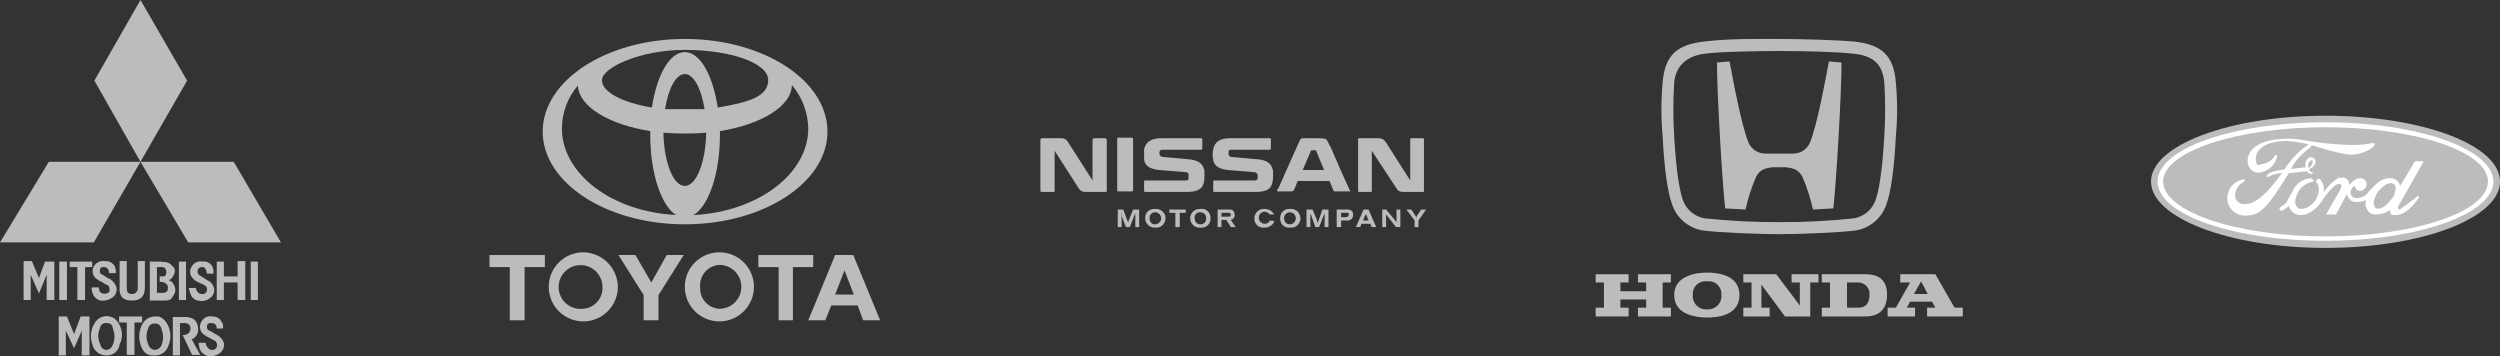 <svg width="554" height="79" viewBox="0 0 554 79" fill="none" xmlns="http://www.w3.org/2000/svg">
<rect x="0" y="0" width="554" height="79" fill="#333333" stroke="none"/>
<g clip-path="url(#clip0_13_29)">
<path fill-rule="evenodd" clip-rule="evenodd" d="M41.465 17.866L31.129 0L20.915 17.866L31.129 35.854L41.465 17.866Z" fill="#BCBCBC"/>
<path fill-rule="evenodd" clip-rule="evenodd" d="M0 53.72H20.793L31.129 35.854H10.822L0 53.72Z" fill="#BCBCBC"/>
<path fill-rule="evenodd" clip-rule="evenodd" d="M51.801 35.854H31.129L41.708 53.72H62.258L51.801 35.854Z" fill="#BCBCBC"/>
<path fill-rule="evenodd" clip-rule="evenodd" d="M12.038 57.974H9.971L8.633 61.62L7.053 57.852H5.229V66.481H6.809V60.891L8.633 65.023L10.336 60.891V66.481H12.038V57.974ZM14.835 66.481V57.974H13.133V66.481H14.835ZM15.443 59.189H17.145V66.481H18.848V59.189H20.428V57.974H15.443V59.189ZM41.222 57.974H39.641V66.481H41.222V57.974ZM54.354 57.852H52.652V61.255H49.612V57.974H48.031V66.481H49.612V62.592H52.652V66.481H54.354V57.852ZM57.151 57.974H55.57V66.481H57.151V57.974ZM25.414 58.946C25.178 58.587 24.852 58.296 24.467 58.104C24.083 57.912 23.654 57.825 23.225 57.852C22.788 57.789 22.342 57.847 21.935 58.018C21.528 58.189 21.175 58.468 20.915 58.825C20.621 59.245 20.485 59.755 20.529 60.266C20.573 60.777 20.796 61.256 21.158 61.62L22.009 62.228C22.739 62.471 22.982 62.835 23.59 63.078C23.762 63.108 23.917 63.197 24.029 63.331C24.14 63.464 24.2 63.634 24.198 63.808C24.441 64.537 24.198 64.901 23.59 65.023C23.337 65.1 23.067 65.107 22.81 65.043C22.553 64.979 22.318 64.846 22.131 64.659C21.994 64.351 21.912 64.022 21.888 63.686H20.307C20.277 64.145 20.36 64.604 20.55 65.023C20.679 65.407 20.903 65.753 21.2 66.029C21.498 66.305 21.859 66.503 22.252 66.603C23.15 66.737 24.065 66.519 24.806 65.995C25.209 65.749 25.521 65.38 25.696 64.942C25.872 64.503 25.901 64.02 25.779 63.565C25.522 62.871 25.055 62.276 24.441 61.863C23.909 61.667 23.415 61.379 22.982 61.012C22.252 60.769 22.131 60.526 22.131 60.04C22.131 59.554 22.252 59.189 22.982 59.189C23.712 59.189 24.076 59.554 24.198 60.526H25.657C25.708 59.987 25.624 59.445 25.414 58.946ZM32.102 63.686V57.852H30.521V63.808C30.54 63.988 30.519 64.17 30.458 64.341C30.398 64.512 30.3 64.667 30.172 64.795C30.044 64.924 29.888 65.022 29.717 65.082C29.546 65.142 29.364 65.164 29.183 65.145C28.332 65.145 28.089 64.659 28.089 63.808V57.852H26.508V63.686C26.387 65.631 27.238 66.603 29.183 66.603C31.129 66.603 32.102 65.752 32.102 63.686ZM35.871 57.974H33.196V66.603H36.601C37.452 66.603 38.06 66.36 38.303 65.631C38.638 65.272 38.834 64.806 38.856 64.316C38.878 63.826 38.725 63.344 38.425 62.957C38.303 62.592 38.06 62.349 37.452 62.106C37.716 61.969 37.949 61.78 38.137 61.55C38.325 61.32 38.464 61.055 38.547 60.769C38.734 60.477 38.801 60.124 38.733 59.784C38.665 59.444 38.467 59.143 38.182 58.946C37.916 58.601 37.558 58.338 37.149 58.188C36.741 58.037 36.297 58.005 35.871 58.095V57.974ZM34.777 59.189H35.871C36.479 59.189 36.844 59.554 36.844 60.283C36.844 61.012 36.723 61.134 36.236 61.255H35.385V62.471H35.993C36.844 62.714 37.209 63.078 37.209 63.808C37.209 64.537 36.844 64.901 35.993 64.901H34.777V59.189ZM13.011 70.128V78.757H14.592V73.288L16.416 77.177L18.118 73.288V78.757H19.82V70.128H17.875L16.416 74.017L14.835 70.128H13.011ZM31.494 71.465V70.128H26.387V71.465H28.089V78.635H29.791V71.465H31.494ZM39.884 71.586H40.735C41.708 71.586 42.194 71.951 42.194 72.802C42.194 73.652 41.587 74.26 40.492 74.26L42.559 78.635H44.383L42.438 75.111H42.681C43.115 74.886 43.466 74.53 43.684 74.093C43.903 73.656 43.977 73.162 43.897 72.68C43.775 70.978 42.681 70.128 40.614 70.249H38.303V78.757H39.884V71.586Z" fill="#BCBCBC"/>
<path fill-rule="evenodd" clip-rule="evenodd" d="M20.915 71.708C20.51 72.376 20.257 73.125 20.172 73.902C20.088 74.679 20.176 75.465 20.428 76.205C20.571 76.934 20.966 77.589 21.545 78.056C22.123 78.522 22.847 78.771 23.59 78.757C24.293 78.793 24.984 78.563 25.525 78.113C26.066 77.662 26.417 77.024 26.508 76.326C26.873 75.628 27.054 74.849 27.032 74.062C27.011 73.275 26.789 72.506 26.387 71.829C26.149 71.31 25.77 70.868 25.293 70.554C24.816 70.24 24.26 70.066 23.689 70.053C23.118 70.041 22.555 70.189 22.064 70.482C21.573 70.774 21.175 71.199 20.915 71.708ZM22.131 76.083C21.892 75.569 21.768 75.009 21.768 74.442C21.768 73.876 21.892 73.316 22.131 72.802C22.145 72.614 22.198 72.431 22.287 72.266C22.377 72.1 22.5 71.955 22.649 71.84C22.798 71.726 22.97 71.644 23.153 71.6C23.336 71.556 23.527 71.551 23.712 71.586C24.441 71.586 24.928 71.951 25.049 72.923C25.278 73.507 25.385 74.132 25.364 74.759C25.343 75.385 25.195 76.002 24.928 76.569C24.816 76.839 24.632 77.073 24.396 77.244C24.16 77.416 23.881 77.519 23.59 77.541C22.86 77.541 22.374 77.055 22.131 76.083ZM31.129 76.326C31.615 78.028 32.588 78.879 34.169 78.757C34.867 78.812 35.564 78.625 36.14 78.226C36.716 77.828 37.136 77.242 37.331 76.569C37.649 75.812 37.792 74.992 37.75 74.171C37.708 73.351 37.481 72.55 37.087 71.829C36.358 70.614 35.507 70.006 34.534 70.128C33.949 70.095 33.366 70.225 32.85 70.504C32.335 70.783 31.908 71.2 31.615 71.708C31.215 72.401 30.965 73.17 30.881 73.965C30.798 74.761 30.882 75.565 31.129 76.326ZM32.831 72.802C32.891 72.469 33.075 72.171 33.346 71.968C33.616 71.764 33.954 71.672 34.291 71.708C35.02 71.586 35.628 72.072 35.871 73.166C36.254 74.276 36.211 75.489 35.75 76.569C35.609 76.867 35.384 77.117 35.104 77.29C34.823 77.462 34.498 77.55 34.169 77.541C33.839 77.476 33.535 77.314 33.297 77.076C33.059 76.838 32.897 76.535 32.831 76.205C32.59 75.67 32.465 75.09 32.465 74.503C32.465 73.916 32.59 73.336 32.831 72.802ZM47.058 59.068C46.858 58.676 46.537 58.359 46.143 58.162C45.75 57.965 45.303 57.9 44.87 57.974C44.431 57.88 43.975 57.923 43.561 58.097C43.148 58.271 42.798 58.567 42.559 58.946C42.259 59.334 42.106 59.816 42.128 60.305C42.151 60.795 42.346 61.261 42.681 61.62C42.904 61.926 43.195 62.176 43.532 62.349L45.113 63.078C45.599 63.322 45.842 63.565 45.842 63.929C45.879 64.057 45.888 64.191 45.871 64.323C45.853 64.454 45.809 64.581 45.741 64.695C45.672 64.809 45.581 64.907 45.473 64.985C45.365 65.062 45.243 65.117 45.113 65.145C44.867 65.214 44.605 65.205 44.365 65.118C44.125 65.03 43.919 64.87 43.775 64.659C43.556 64.427 43.427 64.126 43.41 63.808H41.83C41.895 64.228 42.017 64.637 42.194 65.023C42.287 65.427 42.499 65.793 42.803 66.075C43.106 66.356 43.487 66.54 43.897 66.603C44.331 66.725 44.788 66.744 45.231 66.66C45.674 66.576 46.091 66.39 46.45 66.117C46.83 65.878 47.126 65.528 47.3 65.115C47.474 64.702 47.517 64.246 47.423 63.808C47.325 63.432 47.143 63.083 46.89 62.788C46.638 62.493 46.321 62.26 45.964 62.106L44.626 61.255C43.897 60.891 43.775 60.526 43.775 60.161C43.775 59.797 43.897 59.311 44.626 59.189C45.356 59.068 45.721 59.554 45.842 60.648H47.302C47.363 60.109 47.279 59.563 47.058 59.068ZM44.748 71.1C44.421 71.53 44.265 72.067 44.31 72.605C44.355 73.144 44.597 73.647 44.991 74.017L45.721 74.503L47.302 75.354C47.666 75.475 48.031 75.84 48.031 76.083C48.088 76.226 48.114 76.38 48.107 76.533C48.1 76.687 48.062 76.838 47.993 76.975C47.924 77.113 47.827 77.235 47.708 77.332C47.589 77.43 47.45 77.501 47.302 77.541C46.694 77.541 46.329 77.541 45.964 76.934C45.841 76.804 45.746 76.651 45.683 76.484C45.621 76.318 45.592 76.14 45.599 75.962H44.018C44.059 76.454 44.141 76.941 44.262 77.42C44.435 77.763 44.675 78.069 44.967 78.319C45.259 78.57 45.598 78.76 45.964 78.879C46.846 79.06 47.764 78.885 48.517 78.392C48.929 78.15 49.255 77.786 49.451 77.351C49.647 76.915 49.703 76.43 49.612 75.962C49.35 75.235 48.831 74.63 48.153 74.26L46.694 73.409C45.964 73.166 45.842 72.802 45.842 72.437C45.842 72.072 45.964 71.586 46.694 71.586C47.423 71.586 48.031 71.829 48.031 72.802H49.369C49.45 72.557 49.471 72.296 49.428 72.042C49.386 71.788 49.282 71.548 49.126 71.343C48.937 70.961 48.641 70.643 48.273 70.427C47.906 70.211 47.484 70.107 47.058 70.128C46.62 70.034 46.163 70.077 45.75 70.251C45.337 70.424 44.987 70.721 44.748 71.1Z" fill="#BCBCBC"/>
<path fill-rule="evenodd" clip-rule="evenodd" d="M247.573 46.428H248.911L249.762 48.737L250.005 49.345C250.003 49.175 250.045 49.007 250.127 48.858L251.1 46.428H252.437V50.317H251.586V47.279C251.586 47.4 251.464 47.4 251.464 47.522L250.37 50.317H249.519L248.425 47.522V47.279C248.546 47.4 248.546 47.4 248.546 47.522V50.317H247.695V46.428H247.573ZM255.964 47.035C256.318 47.035 256.659 47.176 256.909 47.427C257.16 47.678 257.301 48.018 257.301 48.372C257.301 48.727 257.16 49.067 256.909 49.318C256.659 49.568 256.318 49.709 255.964 49.709C255.771 49.734 255.576 49.701 255.403 49.615C255.23 49.528 255.086 49.392 254.991 49.223C254.806 48.98 254.719 48.676 254.748 48.372C254.731 48.203 254.749 48.032 254.803 47.87C254.856 47.708 254.943 47.559 255.058 47.433C255.172 47.307 255.312 47.207 255.468 47.138C255.624 47.069 255.793 47.035 255.964 47.035ZM255.842 46.306C255.566 46.288 255.289 46.33 255.03 46.427C254.771 46.525 254.536 46.676 254.341 46.872C254.145 47.067 253.993 47.302 253.896 47.561C253.798 47.82 253.757 48.096 253.775 48.372C253.774 48.654 253.832 48.933 253.943 49.192C254.054 49.451 254.218 49.684 254.423 49.878C254.628 50.072 254.87 50.221 255.135 50.318C255.4 50.414 255.682 50.455 255.964 50.438C256.255 50.473 256.55 50.445 256.83 50.357C257.109 50.269 257.367 50.122 257.585 49.926C257.804 49.731 257.978 49.491 258.097 49.223C258.216 48.956 258.276 48.665 258.274 48.372C258.287 48.128 258.25 47.884 258.167 47.654C258.083 47.425 257.954 47.214 257.788 47.035C257.549 46.762 257.246 46.553 256.907 46.425C256.567 46.298 256.201 46.257 255.842 46.306ZM259.125 46.428H262.773V47.157H261.435V50.317H260.463V47.157H259.125V46.428ZM266.056 47.035C266.227 47.035 266.395 47.069 266.551 47.138C266.707 47.207 266.847 47.307 266.962 47.433C267.077 47.559 267.164 47.708 267.217 47.87C267.27 48.032 267.289 48.203 267.272 48.372C267.289 48.542 267.27 48.713 267.217 48.875C267.164 49.037 267.077 49.185 266.962 49.311C266.847 49.438 266.707 49.538 266.551 49.607C266.395 49.675 266.227 49.71 266.056 49.709C265.849 49.719 265.642 49.68 265.452 49.595C265.262 49.511 265.094 49.383 264.962 49.223C264.829 48.957 264.747 48.668 264.719 48.372C264.699 48.192 264.721 48.01 264.781 47.839C264.842 47.668 264.94 47.513 265.068 47.385C265.196 47.256 265.352 47.158 265.523 47.098C265.693 47.038 265.876 47.016 266.056 47.035ZM265.935 46.306C265.653 46.29 265.371 46.331 265.106 46.427C264.841 46.523 264.599 46.673 264.394 46.867C264.189 47.06 264.025 47.294 263.914 47.553C263.803 47.812 263.745 48.09 263.746 48.372C263.744 48.665 263.804 48.956 263.923 49.223C264.042 49.491 264.216 49.731 264.435 49.926C264.653 50.122 264.911 50.269 265.19 50.357C265.47 50.445 265.765 50.473 266.056 50.438C266.342 50.475 266.632 50.448 266.906 50.359C267.18 50.27 267.431 50.121 267.64 49.923C267.85 49.726 268.012 49.484 268.117 49.216C268.222 48.948 268.265 48.66 268.245 48.372C268.269 48.073 268.224 47.773 268.113 47.494C268.001 47.215 267.827 46.966 267.603 46.766C267.379 46.566 267.112 46.42 266.823 46.34C266.533 46.261 266.229 46.249 265.935 46.306ZM270.677 47.157H272.136C272.501 47.157 272.622 47.157 272.622 47.279C272.666 47.328 272.7 47.386 272.721 47.448C272.742 47.511 272.75 47.577 272.744 47.643C272.744 48.008 272.379 48.008 272.136 48.008H270.677V47.157ZM269.826 50.317H270.677V48.737H271.771L272.744 50.317H273.838L272.744 48.737L273.23 48.494C273.377 48.383 273.489 48.233 273.554 48.06C273.618 47.888 273.633 47.702 273.595 47.522C273.595 47.259 273.51 47.003 273.352 46.792C273.109 46.428 272.744 46.428 272.258 46.428H269.826V50.317ZM282.35 48.98C282.35 49.223 282.229 49.466 281.864 49.831C281.636 50.041 281.367 50.203 281.075 50.308C280.782 50.412 280.472 50.457 280.162 50.438C279.876 50.475 279.586 50.448 279.312 50.359C279.038 50.27 278.787 50.121 278.578 49.923C278.368 49.726 278.205 49.484 278.101 49.216C277.996 48.948 277.952 48.66 277.973 48.372C277.971 48.079 278.031 47.789 278.15 47.521C278.269 47.253 278.443 47.014 278.662 46.818C278.88 46.623 279.138 46.476 279.417 46.388C279.697 46.3 279.992 46.272 280.283 46.306C280.706 46.3 281.122 46.41 281.487 46.625C281.851 46.839 282.15 47.149 282.35 47.522H281.378C281.246 47.351 281.081 47.209 280.893 47.105C280.705 47 280.497 46.935 280.283 46.914C279.928 46.914 279.588 47.055 279.337 47.305C279.086 47.556 278.946 47.896 278.946 48.251C278.946 48.605 279.086 48.945 279.337 49.196C279.588 49.447 279.928 49.588 280.283 49.588C280.52 49.601 280.755 49.537 280.952 49.406C281.15 49.274 281.299 49.082 281.378 48.858L282.35 48.98ZM285.877 47.035C286.099 47.046 286.315 47.112 286.506 47.227C286.696 47.342 286.855 47.503 286.967 47.695C287.08 47.887 287.142 48.104 287.15 48.327C287.157 48.549 287.109 48.77 287.009 48.969C286.91 49.168 286.762 49.339 286.58 49.466C286.397 49.594 286.186 49.674 285.965 49.699C285.744 49.724 285.52 49.694 285.313 49.611C285.107 49.528 284.924 49.395 284.782 49.223C284.65 48.957 284.567 48.668 284.539 48.372C284.539 48.018 284.68 47.678 284.931 47.427C285.182 47.176 285.522 47.035 285.877 47.035ZM285.755 46.306C285.479 46.288 285.202 46.33 284.943 46.427C284.684 46.525 284.449 46.676 284.254 46.872C284.058 47.067 283.906 47.302 283.809 47.561C283.711 47.82 283.67 48.096 283.688 48.372C283.668 48.66 283.711 48.948 283.816 49.216C283.92 49.484 284.083 49.726 284.293 49.923C284.502 50.121 284.753 50.27 285.027 50.359C285.301 50.448 285.591 50.475 285.877 50.438C286.168 50.473 286.463 50.445 286.743 50.357C287.022 50.269 287.28 50.122 287.498 49.926C287.717 49.731 287.891 49.491 288.01 49.223C288.129 48.956 288.189 48.665 288.187 48.372C288.155 47.89 287.986 47.426 287.701 47.035C287.462 46.762 287.16 46.553 286.82 46.425C286.48 46.298 286.114 46.257 285.755 46.306ZM289.525 46.428H290.862L291.835 48.737C291.798 48.948 291.841 49.164 291.957 49.345C291.957 49.223 292.078 49.102 292.2 48.858L293.051 46.428H294.389V50.317H293.537V47.279C293.537 47.4 293.537 47.4 293.416 47.522L292.321 50.317H291.47L290.497 47.522C290.376 47.4 290.376 47.4 290.376 47.279V50.317H289.525V46.428ZM297.185 47.157H298.766C298.888 47.279 298.888 47.4 298.888 47.643C298.888 47.886 298.523 48.129 298.28 48.129H297.185V47.157ZM296.212 50.317H297.185V48.858H298.401C298.629 48.902 298.865 48.879 299.08 48.793C299.296 48.707 299.482 48.561 299.617 48.372C299.705 48.274 299.772 48.158 299.814 48.033C299.856 47.907 299.872 47.775 299.86 47.643C299.86 47.4 299.739 47.157 299.739 46.914C299.595 46.735 299.407 46.597 299.194 46.512C298.981 46.427 298.75 46.398 298.523 46.428H296.212V50.317ZM303.265 48.858H302.049L302.536 47.643H302.657V47.4C302.657 47.522 302.779 47.522 302.779 47.643L303.265 48.858ZM300.468 50.317H301.441L301.684 49.588H303.63L303.995 50.317H304.968L303.265 46.428H302.171L300.468 50.317ZM306.305 46.428H307.156L308.98 48.615L309.467 49.223V46.428H310.318V50.317H309.345L307.643 48.129L307.156 47.522V50.317H306.305V46.428ZM311.655 46.428H312.75L313.723 47.886C313.844 48.008 313.844 48.008 313.844 48.129C313.844 48.251 313.966 48.008 313.966 47.886L314.939 46.428H316.033L314.331 48.858V50.317H313.479V48.858L311.655 46.428ZM294.753 32.451C293.781 30.506 294.145 30.749 292.2 30.628H289.889C288.065 30.628 288.309 30.506 287.701 31.843L283.201 41.931H283.08C282.837 42.417 283.08 42.417 283.445 42.417H286.241L286.728 42.174L287.579 40.108H294.632L295.483 42.174C295.483 42.417 295.726 42.417 295.848 42.417H298.766C299.252 42.417 299.374 42.538 299.131 42.174C298.888 41.809 295.24 33.545 294.753 32.329V32.451ZM288.673 37.677C289.525 35.611 290.497 33.545 290.497 33.423C290.497 33.301 290.619 33.301 290.741 33.301H291.47C291.592 33.301 291.713 33.301 291.713 33.545L293.416 37.677H288.673ZM250.735 30.506H247.817C247.573 30.506 247.573 30.628 247.573 30.871V42.052C247.573 42.417 247.573 42.417 247.938 42.417H250.613C250.978 42.417 251.1 42.417 251.1 42.052V30.871C251.1 30.823 251.09 30.776 251.072 30.731C251.054 30.687 251.027 30.647 250.993 30.613C250.959 30.579 250.919 30.552 250.874 30.534C250.83 30.516 250.783 30.506 250.735 30.506ZM244.898 30.628H242.466C242.369 30.628 242.277 30.666 242.208 30.735C242.14 30.803 242.101 30.896 242.101 30.992V39.986L236.751 31.6C236.022 30.506 235.778 30.628 233.711 30.628H230.914C230.818 30.628 230.725 30.666 230.656 30.735C230.588 30.803 230.55 30.896 230.55 30.992V42.174C230.55 42.538 230.671 42.538 230.914 42.538H233.346C233.711 42.538 233.711 42.538 233.711 42.174V33.423L238.94 41.566C239.548 42.538 239.791 42.538 241.615 42.538H244.898C245.141 42.538 245.263 42.538 245.263 42.174V30.992C245.263 30.896 245.225 30.803 245.156 30.735C245.088 30.666 244.995 30.628 244.898 30.628ZM315.182 30.628H312.871C312.507 30.628 312.507 30.749 312.507 30.992V39.986L307.156 31.6C306.427 30.506 306.062 30.628 303.995 30.628H301.32C300.955 30.628 300.955 30.749 300.955 30.992V42.174C300.955 42.538 300.955 42.538 301.32 42.538H303.63C303.995 42.538 303.995 42.538 303.995 42.174V33.423L309.345 41.566C309.953 42.538 310.075 42.538 312.02 42.538H315.182C315.547 42.538 315.547 42.538 315.547 42.174V30.992C315.547 30.749 315.547 30.628 315.182 30.628ZM262.773 35.246L257.544 34.76C257.18 34.639 256.936 34.395 256.936 34.152V33.666C257.058 33.301 257.18 33.18 257.544 33.18H266.056C266.299 33.18 266.421 33.18 266.421 32.815V30.871C266.421 30.628 266.299 30.628 266.056 30.628H257.423C255.234 30.628 253.896 31.357 253.532 33.059V35.368C253.653 36.34 254.261 37.434 256.936 37.677L262.895 38.163C263.381 38.285 263.381 38.528 263.381 38.771V39.5C263.381 39.865 263.259 39.986 262.895 39.986H253.896C253.653 39.986 253.532 39.986 253.532 40.351V42.174C253.532 42.538 253.653 42.538 253.896 42.538H262.773C264.962 42.538 266.421 42.174 266.786 40.351C266.881 39.912 266.922 39.463 266.907 39.014V37.798C266.421 35.732 264.84 35.368 262.773 35.246ZM277.973 35.246L272.744 34.76C272.605 34.732 272.48 34.655 272.391 34.544C272.302 34.433 272.255 34.294 272.258 34.152V33.666C272.258 33.301 272.379 33.18 272.866 33.18H281.256C281.499 33.18 281.621 33.18 281.621 32.815V30.871C281.621 30.628 281.499 30.628 281.256 30.628H272.622C270.434 30.628 269.218 31.357 268.853 33.059C268.752 33.455 268.711 33.865 268.731 34.274C268.712 34.643 268.753 35.012 268.853 35.368C268.975 36.34 269.583 37.434 272.136 37.677L278.094 38.163C278.236 38.211 278.364 38.291 278.469 38.396C278.575 38.502 278.654 38.63 278.702 38.771V39.5C278.581 39.865 278.459 39.986 278.094 39.986H269.218C268.853 39.986 268.853 39.986 268.853 40.351V42.174C268.853 42.538 268.853 42.538 269.218 42.538H277.973C280.283 42.538 281.621 42.174 281.986 40.351C282.081 39.912 282.122 39.463 282.107 39.014V37.798C281.621 35.732 280.162 35.368 277.973 35.246Z" fill="#BCBCBC"/>
<path d="M151.754 8.629C134.366 8.629 120.26 17.866 120.26 29.169C120.26 40.472 134.366 49.709 151.754 49.709C169.143 49.709 183.37 40.472 183.37 29.169C183.37 17.866 169.264 8.629 151.754 8.629ZM151.754 11.06C161.968 11.06 170.237 13.977 170.237 17.745C170.237 21.512 165.616 22.728 159.05 23.822C157.956 16.651 155.159 11.546 151.754 11.546C148.349 11.546 145.553 16.651 144.458 23.822C137.892 22.728 133.393 20.419 133.393 17.745C133.393 15.071 141.662 11.06 151.754 11.06ZM156.132 24.186H147.377C148.106 19.568 149.809 16.408 151.754 16.408C153.7 16.408 155.402 19.568 156.132 24.186ZM149.809 47.643C135.582 46.914 124.516 38.528 124.516 28.44C124.544 24.965 125.792 21.609 128.043 18.96C128.286 23.578 134.852 27.589 144.093 29.048V29.898C144.093 38.406 146.525 45.577 149.809 47.643ZM151.754 41.202C149.201 41.202 147.133 35.975 147.012 29.412C150.169 29.655 153.34 29.655 156.496 29.412C156.375 35.975 154.308 41.202 151.754 41.202ZM153.821 47.643H153.7C157.104 45.577 159.536 38.406 159.536 29.898V29.048C168.656 27.589 175.344 23.578 175.466 18.96H175.587C177.795 21.634 179.037 24.974 179.114 28.44C179.114 38.528 167.927 46.914 153.821 47.643Z" fill="#BCBCBC"/>
<path fill-rule="evenodd" clip-rule="evenodd" d="M159.415 55.908C157.383 55.908 155.435 56.714 153.998 58.15C152.561 59.586 151.754 61.534 151.754 63.565C151.754 65.595 152.561 67.543 153.998 68.979C155.435 70.415 157.383 71.222 159.415 71.222C161.447 71.222 163.395 70.415 164.832 68.979C166.268 67.543 167.075 65.595 167.075 63.565C167.075 62.559 166.877 61.563 166.492 60.634C166.107 59.706 165.543 58.861 164.832 58.15C164.12 57.439 163.276 56.875 162.346 56.49C161.417 56.106 160.421 55.908 159.415 55.908ZM159.415 68.426C158.813 68.396 158.223 68.245 157.68 67.982C157.138 67.719 156.654 67.35 156.257 66.896C155.86 66.443 155.558 65.914 155.369 65.342C155.181 64.769 155.109 64.165 155.159 63.565C155.109 62.964 155.181 62.36 155.369 61.787C155.558 61.215 155.86 60.687 156.257 60.233C156.654 59.779 157.138 59.41 157.68 59.148C158.223 58.885 158.813 58.734 159.415 58.703C160.705 58.703 161.942 59.215 162.854 60.127C163.766 61.039 164.279 62.275 164.279 63.565C164.279 64.854 163.766 66.091 162.854 67.002C161.942 67.914 160.705 68.426 159.415 68.426Z" fill="#BCBCBC"/>
<path fill-rule="evenodd" clip-rule="evenodd" d="M180.208 56.515H168.048V59.189H172.547V70.978H175.709V59.189H180.208V56.515Z" fill="#BCBCBC"/>
<path fill-rule="evenodd" clip-rule="evenodd" d="M189.085 56.515H185.072L179.114 70.978H182.883L184.221 67.697H190.058L191.273 70.978H195.043L189.085 56.515ZM187.139 65.266H185.072L187.139 59.919L189.206 65.266H187.139Z" fill="#BCBCBC"/>
<path fill-rule="evenodd" clip-rule="evenodd" d="M108.465 59.189H112.964V70.978H116.248V59.189H120.747V56.515H108.465V59.189Z" fill="#BCBCBC"/>
<path fill-rule="evenodd" clip-rule="evenodd" d="M129.259 55.908C127.227 55.908 125.278 56.714 123.842 58.15C122.405 59.586 121.598 61.534 121.598 63.565C121.598 65.595 122.405 67.543 123.842 68.979C125.278 70.415 127.227 71.222 129.259 71.222C131.29 71.222 133.239 70.415 134.675 68.979C136.112 67.543 136.919 65.595 136.919 63.565C136.888 61.544 136.071 59.614 134.641 58.185C133.211 56.756 131.281 55.939 129.259 55.908ZM129.259 68.426C128.28 68.549 127.287 68.372 126.411 67.918C125.536 67.465 124.819 66.755 124.356 65.885C123.893 65.014 123.706 64.024 123.819 63.044C123.932 62.065 124.341 61.143 124.99 60.401C125.64 59.66 126.5 59.132 127.456 58.89C128.412 58.648 129.419 58.702 130.344 59.045C131.268 59.388 132.067 60.004 132.633 60.812C133.199 61.619 133.507 62.579 133.514 63.565C133.582 64.77 133.174 65.954 132.378 66.863C131.583 67.772 130.463 68.333 129.259 68.426Z" fill="#BCBCBC"/>
<path fill-rule="evenodd" clip-rule="evenodd" d="M144.337 62.592L140.81 56.515H137.041L142.634 65.388V70.978H144.337H145.917V65.388L151.511 56.515H147.741L144.337 62.592Z" fill="#BCBCBC"/>
<path fill-rule="evenodd" clip-rule="evenodd" d="M515.332 54.935C536.611 54.935 554 48.372 554 40.229C554 32.086 536.611 25.645 515.332 25.645C494.052 25.645 476.664 32.208 476.664 40.229C476.664 48.251 493.931 54.935 515.332 54.935Z" fill="#BCBCBC"/>
<path fill-rule="evenodd" clip-rule="evenodd" d="M515.332 53.355C494.782 53.355 478.123 47.522 478.123 40.229C478.123 32.937 494.782 27.103 515.332 27.103C535.882 27.103 552.541 33.059 552.541 40.229C552.541 47.4 535.882 53.355 515.332 53.355Z" fill="white"/>
<path fill-rule="evenodd" clip-rule="evenodd" d="M515.332 52.383C535.152 52.383 551.325 46.914 551.325 40.229C551.325 33.545 535.152 28.197 515.332 28.197C495.511 28.197 479.339 33.666 479.339 40.229C479.339 46.792 495.39 52.383 515.332 52.383Z" fill="#BCBCBC"/>
<path fill-rule="evenodd" clip-rule="evenodd" d="M524.695 42.66C526.397 41.08 527.37 39.379 529.802 39.5C530.286 39.515 530.752 39.69 531.126 39.998C531.5 40.306 531.762 40.729 531.869 41.202L535.152 35.732H537.098L531.748 45.212C531.529 45.443 531.399 45.745 531.383 46.063C531.504 46.549 532.112 46.428 531.869 46.428C531.626 46.428 534.909 44.24 535.396 43.754C535.882 43.268 535.639 43.389 535.76 43.389C535.882 43.389 536.004 43.511 536.004 43.754C535.923 43.978 535.799 44.185 535.639 44.361C534.666 45.699 532.964 47.522 531.14 47.643C529.316 47.765 529.802 47.279 529.68 46.549C528.708 47.194 527.564 47.533 526.397 47.522C525.971 47.543 525.55 47.423 525.198 47.182C524.847 46.94 524.584 46.59 524.452 46.185C524.308 45.905 524.224 45.599 524.203 45.286C524.182 44.972 524.225 44.658 524.33 44.361C523.604 44.679 522.808 44.805 522.02 44.726C521.047 44.726 520.439 44.24 520.074 43.025L517.642 47.522H515.453L518.129 42.903C518.448 42.415 518.694 41.883 518.858 41.323C518.858 40.959 518.737 40.715 518.372 40.715C517.806 40.834 517.294 41.133 516.913 41.566C516.002 42.495 515.188 43.513 514.481 44.605C513.508 46.063 511.806 47.643 509.982 47.643C509.346 47.688 508.714 47.505 508.201 47.126C507.689 46.747 507.328 46.198 507.185 45.577C507.185 45.577 507.063 45.941 505.969 46.549C504.874 47.157 505.604 46.792 505.482 46.671C505.366 46.62 505.268 46.535 505.202 46.426C505.137 46.317 505.107 46.19 505.118 46.063L505.847 45.577C506.82 44.969 506.942 44.361 506.942 44.361C507.22 43.769 507.545 43.2 507.914 42.66C508.22 41.788 508.775 41.024 509.509 40.462C510.244 39.901 511.126 39.566 512.049 39.5C512.414 39.5 512.535 39.743 512.535 39.865C512.57 39.877 512.602 39.897 512.628 39.923C512.654 39.95 512.674 39.982 512.685 40.017C512.697 40.052 512.701 40.09 512.696 40.127C512.691 40.163 512.677 40.198 512.657 40.229C511.387 40.434 510.25 41.133 509.495 42.174C509.109 42.816 508.822 43.512 508.644 44.24C508.522 45.455 509.009 46.185 509.86 46.306C510.711 46.428 512.535 45.577 513.386 43.875C513.688 43.227 513.854 42.524 513.873 41.809C513.848 41.267 513.633 40.75 513.265 40.351C513.265 39.865 513.508 39.621 513.873 39.621C514.238 39.621 514.116 39.621 514.116 39.743C514.402 40.029 514.625 40.371 514.771 40.748C514.918 41.124 514.985 41.527 514.967 41.931C514.985 42.18 514.943 42.43 514.845 42.66C515.752 41.352 516.909 40.236 518.25 39.379H518.858C519.091 39.335 519.331 39.349 519.558 39.419C519.784 39.489 519.99 39.613 520.158 39.781C520.326 39.948 520.45 40.154 520.52 40.381C520.59 40.607 520.604 40.847 520.561 41.08C521.533 39.865 522.263 39.5 523.114 39.5C523.29 39.5 523.464 39.535 523.626 39.602C523.788 39.669 523.936 39.767 524.06 39.892C524.184 40.016 524.283 40.163 524.35 40.325C524.417 40.487 524.452 40.661 524.452 40.837C524.428 41.196 524.283 41.536 524.04 41.801C523.796 42.066 523.47 42.241 523.114 42.295C522.385 42.295 522.02 41.931 521.777 41.202C521.546 41.319 521.348 41.491 521.199 41.703C521.051 41.915 520.957 42.16 520.925 42.417C520.885 42.606 520.891 42.802 520.942 42.989C520.993 43.176 521.088 43.348 521.219 43.49C521.349 43.633 521.512 43.742 521.694 43.809C521.876 43.876 522.071 43.899 522.263 43.875C522.725 43.89 523.184 43.799 523.605 43.609C524.027 43.42 524.399 43.137 524.695 42.782V42.66ZM526.276 31.965C526.276 32.694 523.479 34.274 521.047 34.274C518.615 34.274 513.508 32.451 511.806 32.086C510.14 31.614 508.427 31.329 506.698 31.235C501.956 31.235 499.767 33.301 499.889 35.246C500.011 37.191 500.497 36.462 501.47 36.34C502.034 36.24 502.569 36.014 503.032 35.677C503.496 35.34 503.876 34.901 504.145 34.395H504.51C504.753 34.517 504.631 34.639 504.631 34.639C504.402 35.619 503.865 36.502 503.1 37.157C502.335 37.813 501.38 38.208 500.375 38.285C499.72 38.223 499.113 37.91 498.682 37.412C498.252 36.913 498.031 36.268 498.065 35.611C498.065 33.18 500.619 30.749 506.82 30.749C508.127 30.706 509.435 30.828 510.711 31.114C513.766 31.65 516.853 31.975 519.953 32.086C521.332 32.166 522.715 32.125 524.087 31.965L525.668 31.721C526.276 31.721 526.276 31.843 526.276 32.086V31.965Z" fill="white"/>
<path fill-rule="evenodd" clip-rule="evenodd" d="M529.924 40.594C529.072 40.472 527.978 41.323 527.005 42.417C526.559 43.085 526.23 43.825 526.032 44.605C525.977 44.859 525.982 45.123 526.045 45.376C526.108 45.629 526.229 45.864 526.397 46.063C526.519 46.185 527.613 46.671 529.072 45.091C529.747 44.451 530.321 43.714 530.775 42.903H530.532C531.14 41.809 531.018 40.715 529.924 40.594Z" fill="#BCBCBC"/>
<path fill-rule="evenodd" clip-rule="evenodd" d="M511.684 37.677C511.684 37.92 512.049 38.163 512.414 38.163C512.778 38.163 512.292 38.649 512.17 38.528C511.968 38.526 511.77 38.469 511.598 38.361C511.426 38.254 511.288 38.101 511.198 37.92L507.185 38.406C502.199 46.428 500.74 47.765 497.7 47.765C497.159 47.799 496.616 47.719 496.107 47.532C495.598 47.344 495.134 47.052 494.745 46.674C494.355 46.296 494.049 45.841 493.846 45.339C493.643 44.836 493.548 44.296 493.566 43.754C493.607 42.783 493.98 41.856 494.621 41.127C495.263 40.397 496.135 39.909 497.092 39.743C497.335 39.743 497.457 39.865 497.457 39.986C497.457 40.108 497.335 40.229 497.092 40.351C496.594 40.645 496.17 41.051 495.854 41.536C495.537 42.02 495.337 42.572 495.268 43.146C495.255 43.62 495.405 44.083 495.693 44.459C495.98 44.835 496.389 45.101 496.849 45.212H497.579C500.011 45.212 502.686 42.538 505.726 38.285C504.672 38.397 503.644 38.684 502.686 39.135C502.442 39.379 502.321 39.257 502.199 39.014L502.443 38.771C503.172 37.798 505.604 37.677 506.212 37.555C508.401 34.152 511.319 31.965 511.927 31.965C512.535 31.965 512.17 32.086 512.17 32.329C512.17 32.572 511.806 32.694 511.806 32.815C510.075 33.999 508.657 35.584 507.671 37.434L510.954 37.069C510.888 36.873 510.847 36.669 510.833 36.462C510.954 35.368 511.562 34.76 512.292 34.882C512.509 34.907 512.711 35.005 512.865 35.16C513.019 35.314 513.117 35.516 513.143 35.732C513.079 36.255 512.818 36.733 512.414 37.069L511.684 37.555V37.677Z" fill="white"/>
<path fill-rule="evenodd" clip-rule="evenodd" d="M511.562 37.191C511.562 37.191 511.806 37.191 512.17 36.705C512.363 36.457 512.489 36.164 512.535 35.854C512.535 35.732 512.413 35.489 512.292 35.489C512.12 35.541 511.963 35.635 511.836 35.763C511.708 35.89 511.615 36.046 511.562 36.218C511.44 36.531 511.44 36.878 511.562 37.191Z" fill="#BCBCBC"/>
<path d="M413.311 60.769H403.705V62.592H405.529V68.183H403.705V70.128H413.311C415.865 70.128 418.175 69.034 418.175 65.266C418.175 61.498 415.622 60.769 413.311 60.769ZM411.974 68.183H409.298V62.592H411.974C412.31 62.623 412.636 62.719 412.934 62.877C413.233 63.034 413.497 63.249 413.712 63.509C413.927 63.769 414.088 64.068 414.186 64.391C414.284 64.713 414.318 65.052 414.284 65.388C414.284 67.089 413.433 68.183 411.974 68.183Z" fill="#BCBCBC"/>
<path d="M378.291 60.405C376.589 60.405 370.995 60.769 370.995 65.388C370.995 70.006 376.467 70.371 378.291 70.371C380.115 70.371 385.465 70.128 385.465 65.388C385.465 60.648 379.993 60.405 378.291 60.405ZM378.291 68.548C377.867 68.585 377.439 68.529 377.039 68.383C376.638 68.237 376.274 68.006 375.973 67.704C375.672 67.403 375.44 67.04 375.294 66.639C375.149 66.239 375.092 65.812 375.129 65.388C375.089 64.968 375.144 64.544 375.29 64.149C375.437 63.754 375.671 63.396 375.975 63.104C376.279 62.812 376.645 62.592 377.046 62.461C377.448 62.331 377.873 62.292 378.291 62.349C378.709 62.292 379.135 62.331 379.536 62.461C379.937 62.592 380.303 62.812 380.607 63.104C380.911 63.396 381.145 63.754 381.292 64.149C381.438 64.544 381.493 64.968 381.453 65.388C381.49 65.812 381.433 66.239 381.288 66.639C381.142 67.04 380.91 67.403 380.609 67.704C380.308 68.006 379.944 68.237 379.544 68.383C379.143 68.529 378.716 68.585 378.291 68.548Z" fill="#BCBCBC"/>
<path d="M362.97 62.592H364.794V64.537H359.079V62.592H360.903V60.769H353.607V62.592H355.431V68.183H353.607V70.128H360.903V68.183H359.079V66.36H364.794V68.183H362.97V70.128H370.266V68.183H368.442V62.592H370.266V60.769H362.97V62.592Z" fill="#BCBCBC"/>
<path d="M397.017 62.592H398.841V67.697L393.612 60.769H386.317V62.592H388.14V68.183H386.317V70.128H392.153V68.183H390.329V63.078L395.558 70.128H401.151V62.592H402.975V60.769H397.017V62.592Z" fill="#BCBCBC"/>
<path d="M428.876 60.769H421.093V62.592H423.282L420.121 68.183H418.297V70.128H424.377V68.183H422.553L423.282 66.846H428.146L428.876 68.183H427.052V70.128H434.956V68.183H433.132L428.876 60.769ZM424.133 65.145L425.714 62.349L427.173 65.145H424.133Z" fill="#BCBCBC"/>
<path d="M394.342 37.069H392.761C390.572 37.312 389.843 37.92 389.113 39.257C388.123 41.571 387.35 43.971 386.803 46.428L382.304 46.185C381.696 41.323 380.48 20.783 380.48 13.855L383.277 13.612C383.885 16.894 385.952 28.197 387.532 31.721C387.857 32.414 388.373 32.999 389.019 33.408C389.666 33.818 390.415 34.033 391.18 34.031H397.382C398.147 34.033 398.897 33.818 399.543 33.408C400.189 32.999 400.705 32.414 401.03 31.721C402.611 28.197 404.678 16.894 405.286 13.612L408.083 13.855C408.083 20.783 406.867 41.323 406.259 46.185L401.759 46.428C401.213 43.971 400.439 41.571 399.449 39.257C398.719 37.92 397.99 37.312 395.801 37.069H394.342Z" fill="#BCBCBC"/>
<path d="M394.342 51.897C390.086 51.897 380.358 51.532 377.197 51.046C375.658 50.77 374.223 50.082 373.045 49.054C371.867 48.027 370.991 46.699 370.509 45.212C369.536 42.538 368.806 37.434 368.442 30.263C368.075 26.261 368.075 22.233 368.442 18.231C368.928 12.275 371.603 9.966 377.318 9.237C383.033 8.508 389.721 8.629 394.342 8.629C398.963 8.629 407.353 8.872 411.244 9.237C416.959 9.966 419.634 12.275 420.121 18.231C420.487 22.233 420.487 26.261 420.121 30.263C419.756 37.434 419.026 42.538 418.054 45.212C417.572 46.699 416.695 48.027 415.517 49.054C414.339 50.082 412.904 50.77 411.366 51.046C408.204 51.532 398.476 51.897 394.342 51.897ZM410.879 48.372C411.953 48.18 412.956 47.707 413.789 47.003C414.622 46.299 415.254 45.388 415.622 44.361C416.23 42.66 417.081 38.771 417.567 30.142C417.812 26.216 417.812 22.278 417.567 18.352C417.202 14.341 415.257 12.397 410.879 11.911C406.502 11.425 398.841 11.303 394.342 11.303C389.843 11.303 381.331 11.425 377.683 11.911C374.035 12.397 371.36 14.341 370.995 18.352C370.751 22.278 370.751 26.216 370.995 30.142C371.482 38.771 372.333 42.66 372.941 44.361C373.309 45.388 373.941 46.299 374.773 47.003C375.606 47.707 376.61 48.18 377.683 48.372C383.216 48.967 388.777 49.251 394.342 49.223C399.866 49.248 405.387 48.964 410.879 48.372Z" fill="#BCBCBC"/>
</g>
<defs>
<clipPath id="clip0_13_29">
<rect width="554" height="79" fill="white"/>
</clipPath>
</defs>
</svg>

